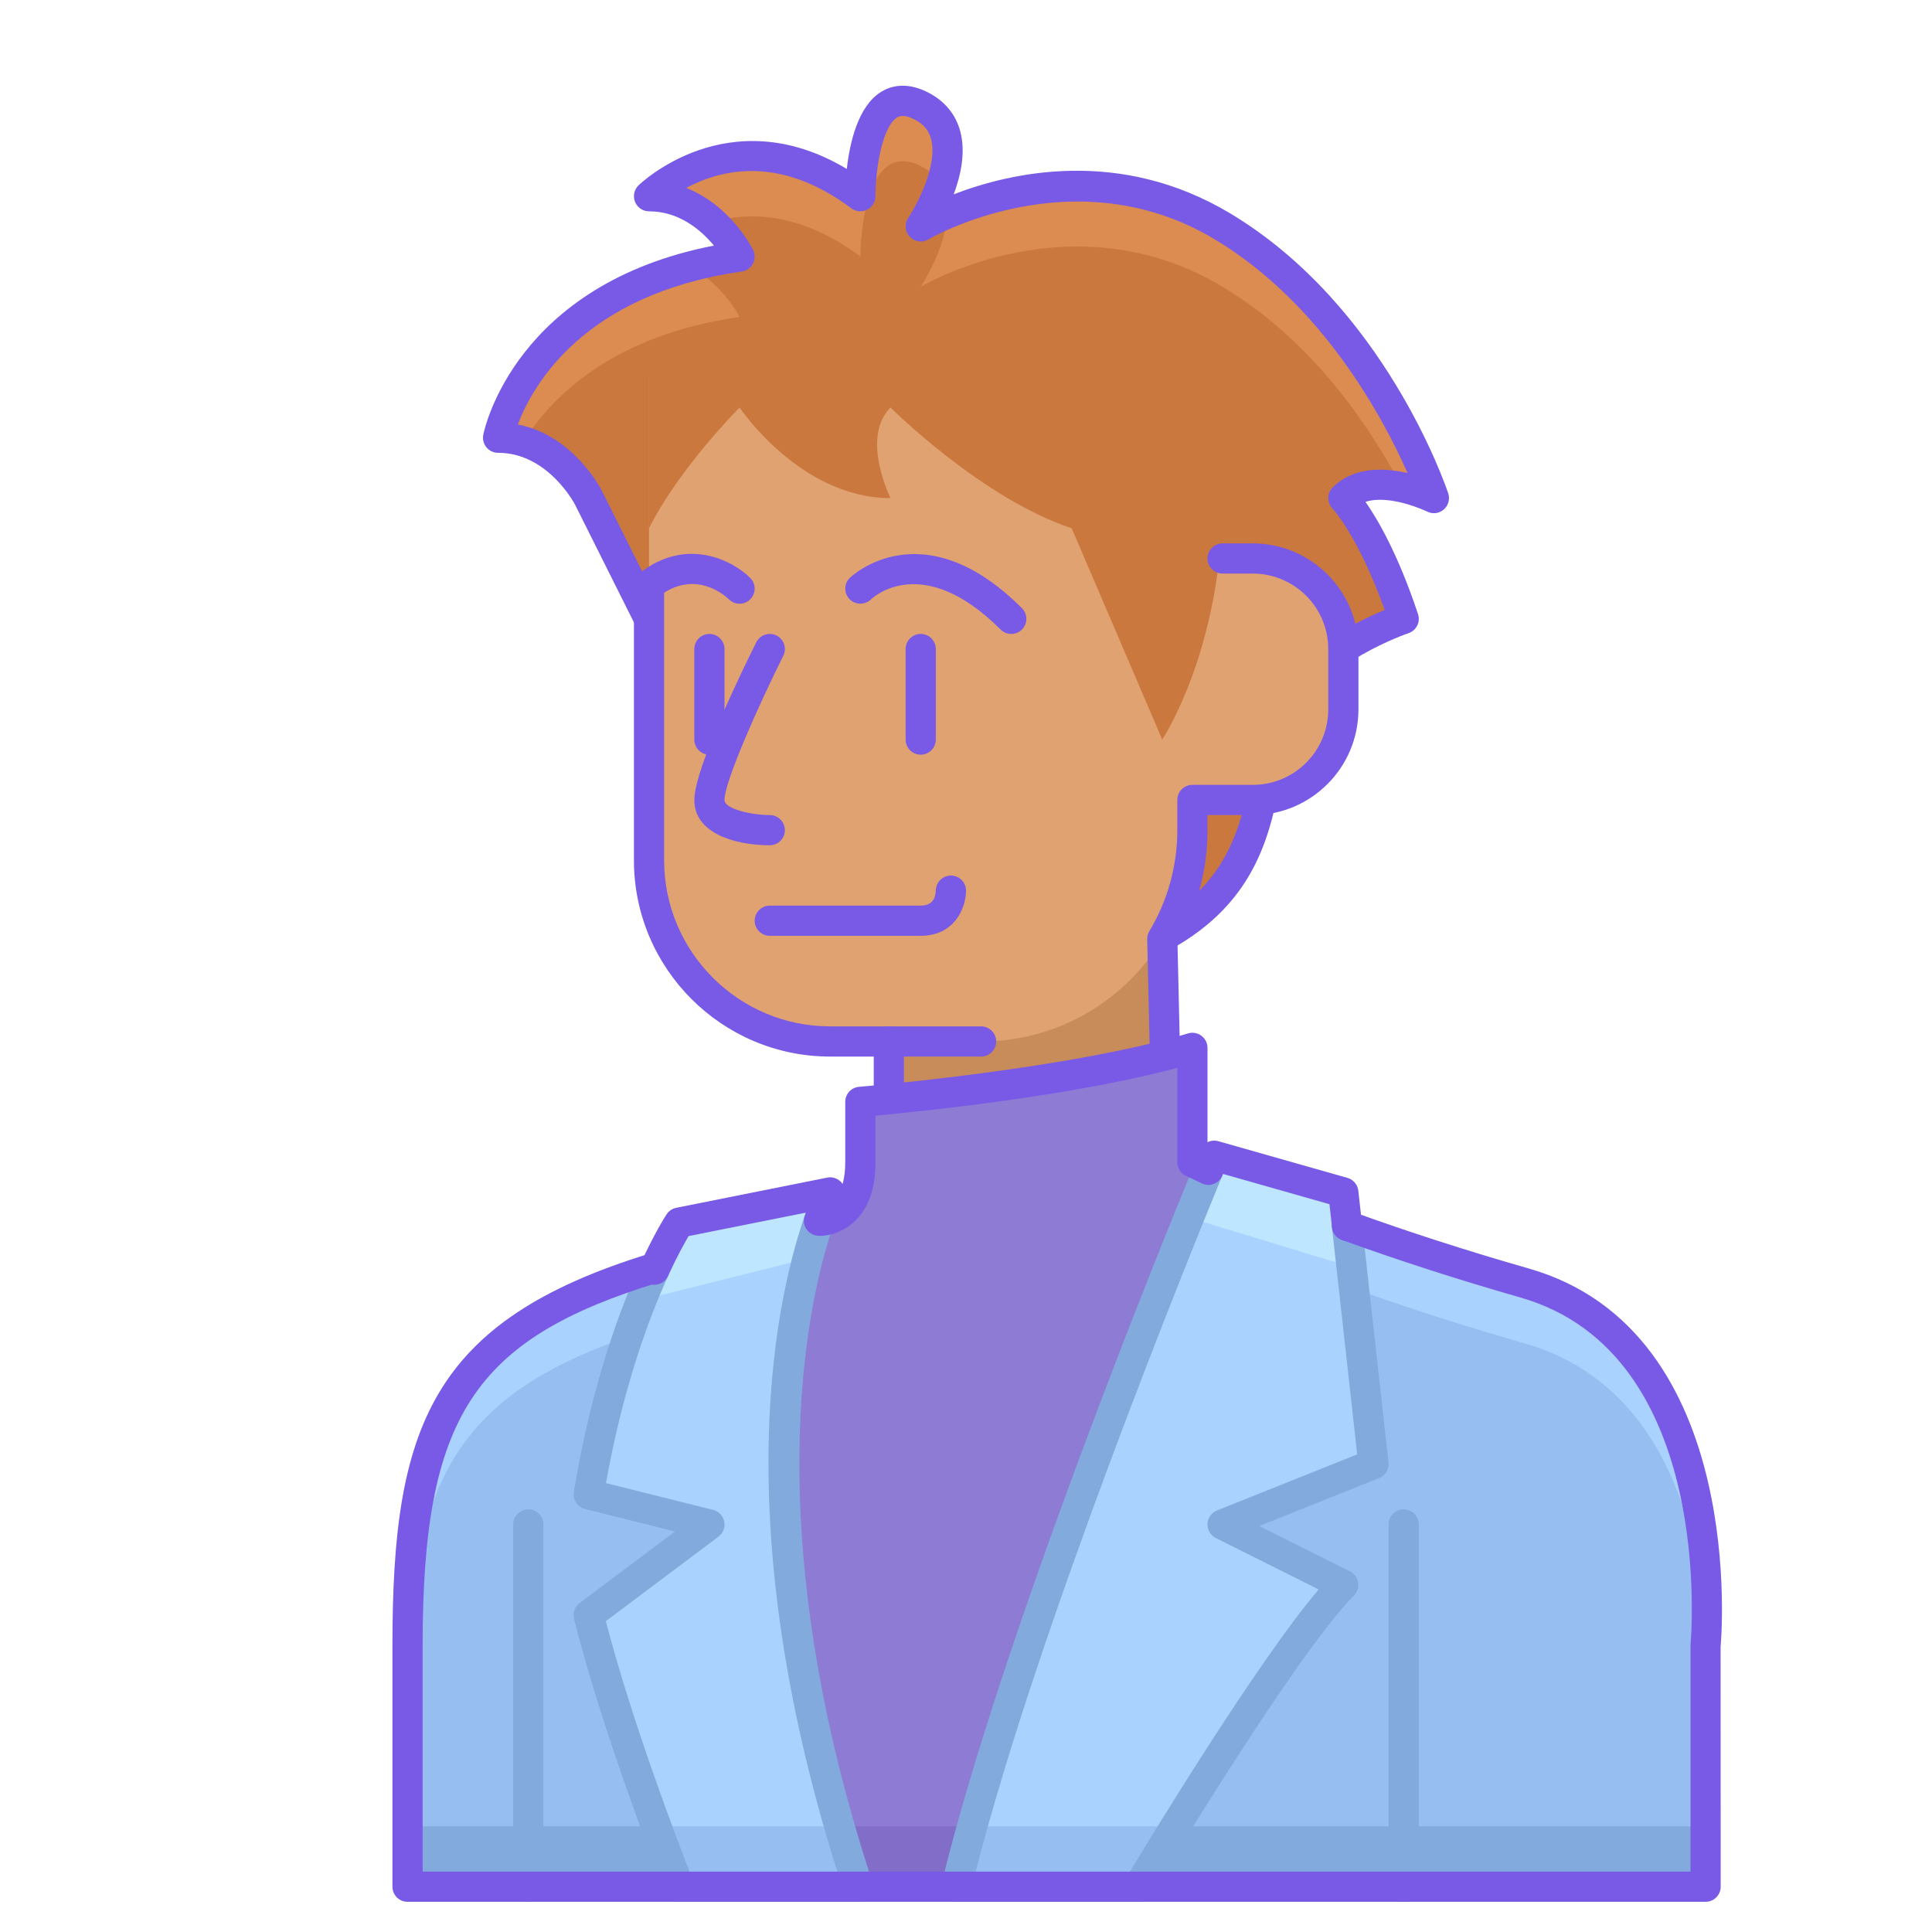<svg enable-background="new 0 0 64 64" height="512" viewBox="0 0 64 64" width="512" xmlns="http://www.w3.org/2000/svg"><path d="m29.445 34.5v5.027c-.274.132-2.24 1.047-5.945 1.973-8.289 2.072-10 5-10 13v8h43s0-3 0-8c0 0 1-10-6-12s-12-4-12-4v-7.76z" fill="#96bef0"/><path d="m29.445 34.5v7h.055 9v-10.76z" fill="#c88c5a"/><path d="m19.5 16.5s-1-2-3-2c0 0 1-5 8-6 0 0-1-2-3-2 0 0 3-3 7 0 0 0 0-4 2-3s0 4 0 4 5-3 10 0 7 9 7 9-2-1-3 0c0 0 1 1 2 4 0 0-3 1-4 3s0 6-5 8l-16-11z" fill="#cb783f"/><path d="m30.5 9.5s5-3 10 0c2.977 1.786 4.883 4.629 5.945 6.643.59.129 1.055.357 1.055.357s-2-6-7-9c-3.734-2.241-7.467-1.135-9.118-.431-.041 1.163-.882 2.431-.882 2.431z" fill="#dc8c50"/><path d="m28.5 8.5s0-4 2-3c.322.161.531.377.671.62.319-.926.425-2.072-.671-2.62-2-1-2 3-2 3-4-3-7 0-7 0 .901 0 1.588.409 2.083.855 1.244-.352 2.959-.323 4.917 1.145z" fill="#dc8c50"/><path d="m24.5 10.5s-.549-1.086-1.638-1.657c-5.509 1.477-6.362 5.657-6.362 5.657.303 0 .576.056.833.134.969-1.531 3.001-3.539 7.167-4.134z" fill="#dc8c50"/><path d="m38.501 31.532c-.177 0-.349-.095-.439-.261-.132-.242-.042-.546.2-.679 2.526-1.375 2.893-3.406 3.216-5.197.14-.778.272-1.514.575-2.119.839-1.679 2.885-2.685 3.816-3.07-.883-2.468-1.717-3.346-1.726-3.355-.19-.195-.19-.511.003-.704.698-.698 1.713-.654 2.481-.477-.792-1.793-2.805-5.593-6.385-7.741-4.673-2.805-9.439-.027-9.486 0-.2.121-.456.085-.617-.084s-.184-.427-.055-.622c.289-.436.989-1.756.76-2.615-.079-.297-.259-.506-.567-.66-.356-.179-.503-.087-.559-.056-.493.304-.717 1.709-.718 2.608 0 .189-.107.362-.276.447-.171.085-.373.066-.524-.047-2.407-1.806-4.389-1.26-5.468-.672 1.455.562 2.178 1.974 2.215 2.048.072.144.07.313-.004.456-.075.142-.214.24-.373.263-5.271.753-6.943 3.81-7.415 5.067 1.842.356 2.75 2.13 2.792 2.214l2 4c.123.247.023.547-.224.671-.248.125-.547.023-.671-.224l-2-4c-.007-.015-.894-1.723-2.552-1.723-.149 0-.292-.067-.387-.183s-.133-.269-.104-.415c.042-.211 1.072-4.986 7.641-6.267-.413-.498-1.137-1.135-2.15-1.135-.202 0-.385-.122-.462-.309s-.034-.402.108-.545c.032-.031 2.974-2.9 6.906-.55.097-.873.371-2.081 1.14-2.556.307-.188.824-.341 1.531.012.56.28.936.729 1.087 1.299.184.689.02 1.453-.217 2.086 1.894-.73 5.506-1.561 9.163.634 5.101 3.06 7.134 9.019 7.218 9.271.063.191.006.402-.146.535-.15.133-.368.162-.551.07-.014-.007-1.232-.588-2.044-.322.406.578 1.079 1.73 1.741 3.717.087.262-.055.545-.316.633-.027.009-2.817.961-3.711 2.749-.238.478-.354 1.113-.486 1.85-.345 1.913-.774 4.293-3.721 5.898-.076.041-.158.06-.239.06z" fill="#785ae6"/><path d="m21.5 12.5v16c0 3.314 2.686 6 6 6h5c3.866 0 7-3.134 7-7v-1h2c1.657 0 3-1.343 3-3v-2c0-1.657-1.343-3-3-3h-2l-3-6z" fill="#e1a271"/><g fill="#785ae6"><path d="m23.5 25c-.276 0-.5-.224-.5-.5v-3c0-.276.224-.5.5-.5s.5.224.5.5v3c0 .276-.224.5-.5.5z"/><path d="m33.5 21c-.128 0-.256-.049-.354-.146-2.586-2.586-4.228-1.063-4.296-.997-.197.19-.513.188-.706-.008-.191-.195-.192-.508.002-.702.023-.023 2.394-2.314 5.707 1 .195.195.195.512 0 .707-.097.097-.225.146-.353.146z"/><path d="m24.5 20c-.127 0-.255-.048-.352-.145-.114-.111-1.126-1.034-2.344-.082-.215.169-.531.132-.702-.087-.17-.218-.131-.531.087-.702 1.556-1.214 3.077-.424 3.664.162.195.195.195.512 0 .707-.097.098-.225.147-.353.147z"/><path d="m32.5 35h-5c-3.584 0-6.5-2.916-6.5-6.5v-9c0-.276.224-.5.5-.5s.5.224.5.5v9c0 3.032 2.468 5.5 5.5 5.5h5c.276 0 .5.224.5.5s-.224.5-.5.5z"/><path d="m30.5 31h-5c-.276 0-.5-.224-.5-.5s.224-.5.5-.5h5c.402 0 .494-.275.5-.506.007-.271.229-.491.5-.491.002 0 .004 0 .006.001.274.003.494.223.494.496 0 .603-.399 1.5-1.5 1.5z"/><path d="m25.5 28c-1.153 0-2.5-.393-2.5-1.5 0-1.064 1.71-4.538 2.053-5.224.124-.247.425-.346.671-.224.247.124.347.424.224.671-.809 1.618-1.948 4.169-1.948 4.777 0 .301.902.5 1.5.5.276 0 .5.224.5.5s-.224.5-.5.5z"/><path d="m30.5 25c-.276 0-.5-.224-.5-.5v-3c0-.276.224-.5.5-.5s.5.224.5.5v3c0 .276-.224.5-.5.5z"/></g><path d="m21.5 17.5v-6h19v5c0 5-2 8-2 8l-3-7c-3-1-6-4-6-4-1 1 0 3 0 3-3 0-5-3-5-3s-2 2-3 4z" fill="#cb783f"/><path d="m38.591 35.464c-.271 0-.494-.217-.5-.488l-.088-3.861c-.002-.095.022-.188.071-.27.606-1.007.926-2.164.926-3.345v-1c0-.276.224-.5.5-.5h2c1.379 0 2.5-1.121 2.5-2.5v-2c0-1.379-1.121-2.5-2.5-2.5h-1c-.276 0-.5-.224-.5-.5s.224-.5.5-.5h1c1.93 0 3.5 1.57 3.5 3.5v2c0 1.93-1.57 3.5-3.5 3.5h-1.5v.5c0 1.313-.344 2.601-.994 3.733l.085 3.719c.006.276-.213.505-.488.512-.004 0-.008 0-.012 0z" fill="#785ae6"/><path d="m39.5 40.5s4 2 11 4c4.855 1.387 5.861 6.62 6.022 9.698.099-1.673.259-9.904-6.022-11.698-7-2-11-4-11-4z" fill="#aad2ff"/><path d="m23.5 43.5c3.704-.926 5.671-1.841 5.945-1.973v-2c-.274.132-2.24 1.047-5.945 1.973-8.289 2.072-10 5-10 13v2c0-8 1.711-10.928 10-13z" fill="#aad2ff"/><path d="m13.5 62.5h15s-1-.708-1-2h-14z" fill="#82aadc"/><path d="m27.129 40.437s1.371.063 1.371-1.937 0-2 0-2 7-.577 11-1.789v3.789l1 2-9 22h-3l-3-5v-14z" fill="#8d7bd4"/><path d="m27.3 60.5 1.2 2h3l.818-2z" fill="#826ec8"/><path d="m23.5 50.5-4 3c1 4 3 9 3 9h5.924c-4.924-15-.924-23-.924-23l-5 1s-2 3-3 9z" fill="#aad2ff"/><path d="m26.758 41.686c.375-1.44.742-2.186.742-2.186l-5 1s-.569.86-1.25 2.563z" fill="#bee6ff"/><path d="m27.5 60.5h-5.762c.444 1.203.762 2 .762 2h5.924c-.009-.029-.016-.055-.025-.084-.25-.214-.899-.869-.899-1.916z" fill="#96bef0"/><path d="m28.424 63h-5.924c-.204 0-.389-.124-.464-.314-.021-.05-2.024-5.077-3.021-9.064-.049-.195.024-.4.186-.521l3.159-2.369-2.98-.745c-.253-.063-.415-.311-.372-.567.592-3.551 1.531-6.074 2.215-7.565.115-.252.413-.361.662-.246.251.114.361.411.246.662-.628 1.372-1.482 3.656-2.058 6.859l3.549.887c.188.047.331.197.369.387.038.188-.036.383-.19.499l-3.732 2.8c.854 3.287 2.338 7.181 2.773 8.3h4.896c-3.738-11.846-1.976-19.226-1.029-21.879.094-.261.379-.398.639-.303.26.093.396.379.303.639-.726 2.032-2.779 9.616 1.248 21.884.051.152.024.319-.069.449-.096.13-.246.207-.406.207z" fill="#82aadc"/><path d="m31.5 62.5h25s0-.708 0-2h-24c0 1.217-1 2-1 2z" fill="#82aadc"/><path d="m40.223 38.286s-6.358 15.214-8.541 24.214h6.031s4.786-8 6.786-10l-4-2 5-2-1-9z" fill="#aad2ff"/><path d="m44.775 41.975-.275-2.475-4.277-1.214s-.32.766-.839 2.049z" fill="#bee6ff"/><path d="m32.5 60.5c0 .833-.464 1.454-.76 1.769-.019.076-.04.156-.058.231h6.031s.492-.822 1.223-2z" fill="#96bef0"/><path d="m37.714 63h-6.031c-.153 0-.298-.07-.393-.19-.096-.121-.13-.278-.094-.428 1.971-8.128 7.319-21.27 8.372-23.821.104-.256.398-.379.652-.271.256.104.377.397.271.652-1.021 2.477-6.105 14.968-8.17 23.059h5.108c.771-1.276 4.27-7.021 6.254-9.349l-3.408-1.704c-.176-.088-.284-.271-.276-.468.009-.197.132-.37.314-.443l4.646-1.859-.835-7.516c-.03-.275.167-.522.441-.553.285-.036.522.167.553.441l.877 7.895c.024.224-.103.437-.312.52l-3.966 1.587 3.004 1.502c.144.072.244.209.27.367s-.026.32-.14.434c-1.934 1.934-6.663 9.823-6.711 9.903-.087.149-.25.242-.426.242z" fill="#82aadc"/><path d="m46.5 63c-.276 0-.5-.224-.5-.5v-12c0-.276.224-.5.5-.5s.5.224.5.5v12c0 .276-.224.5-.5.5z" fill="#82aadc"/><path d="m17.5 63c-.276 0-.5-.224-.5-.5v-12c0-.276.224-.5.5-.5s.5.224.5.5v12c0 .276-.224.5-.5.5z" fill="#82aadc"/><g fill="#785ae6"><path d="m56.5 63h-43c-.276 0-.5-.224-.5-.5v-8c0-7.167 1.231-10.741 8.529-12.976.266-.081.544.069.625.332.08.265-.068.544-.332.625-6.14 1.879-7.822 4.463-7.822 12.019v7.5h42v-7.5c.012-.146.876-9.658-5.638-11.52-2.038-.582-4.026-1.224-5.909-1.905-.26-.094-.395-.38-.3-.64.094-.261.385-.393.64-.3 1.862.674 3.828 1.308 5.845 1.884 7.316 2.09 6.37 12.426 6.359 12.53l.003 7.951c0 .276-.224.5-.5.5z"/><path d="m29.444 36.894c-.276 0-.5-.224-.5-.5v-1.894c0-.276.224-.5.5-.5s.5.224.5.5v1.894c0 .276-.223.5-.5.5z"/><path d="m21.676 42.561c-.07 0-.141-.015-.209-.046-.251-.115-.36-.412-.245-.663.488-1.063.847-1.606.862-1.629.073-.11.188-.187.318-.213l5-1c.181-.039.378.034.494.187.116.151.136.355.051.526-.007.016-.128.263-.297.737-.092.26-.377.4-.639.303-.244-.087-.379-.345-.317-.592l-3.883.776c-.133.225-.381.667-.682 1.322-.083.183-.264.292-.453.292z"/><path d="m44.622 41.105c-.251 0-.468-.189-.496-.444l-.086-.771-3.525-1.002-.022.054c-.052.127-.154.227-.282.276-.127.051-.27.045-.394-.015l-.53-.251c-.176-.083-.287-.259-.287-.452v-3.126c-3.466.931-8.462 1.441-10 1.584v1.542c0 .863-.229 1.52-.68 1.95-.525.502-1.142.501-1.214.486-.276-.012-.489-.246-.477-.521.013-.273.258-.465.514-.478.021 0 .279-.005.497-.222.236-.233.36-.653.36-1.215v-2c0-.26.199-.477.459-.498.069-.006 6.993-.587 10.896-1.769.148-.046.315-.017.442.077s.203.244.203.402v3.126c.107-.055.233-.07.359-.034l4.277 1.215c.195.056.338.225.36.426l.123 1.105c.03.274-.167.522-.441.553-.019.001-.037.002-.056.002z"/></g></svg>